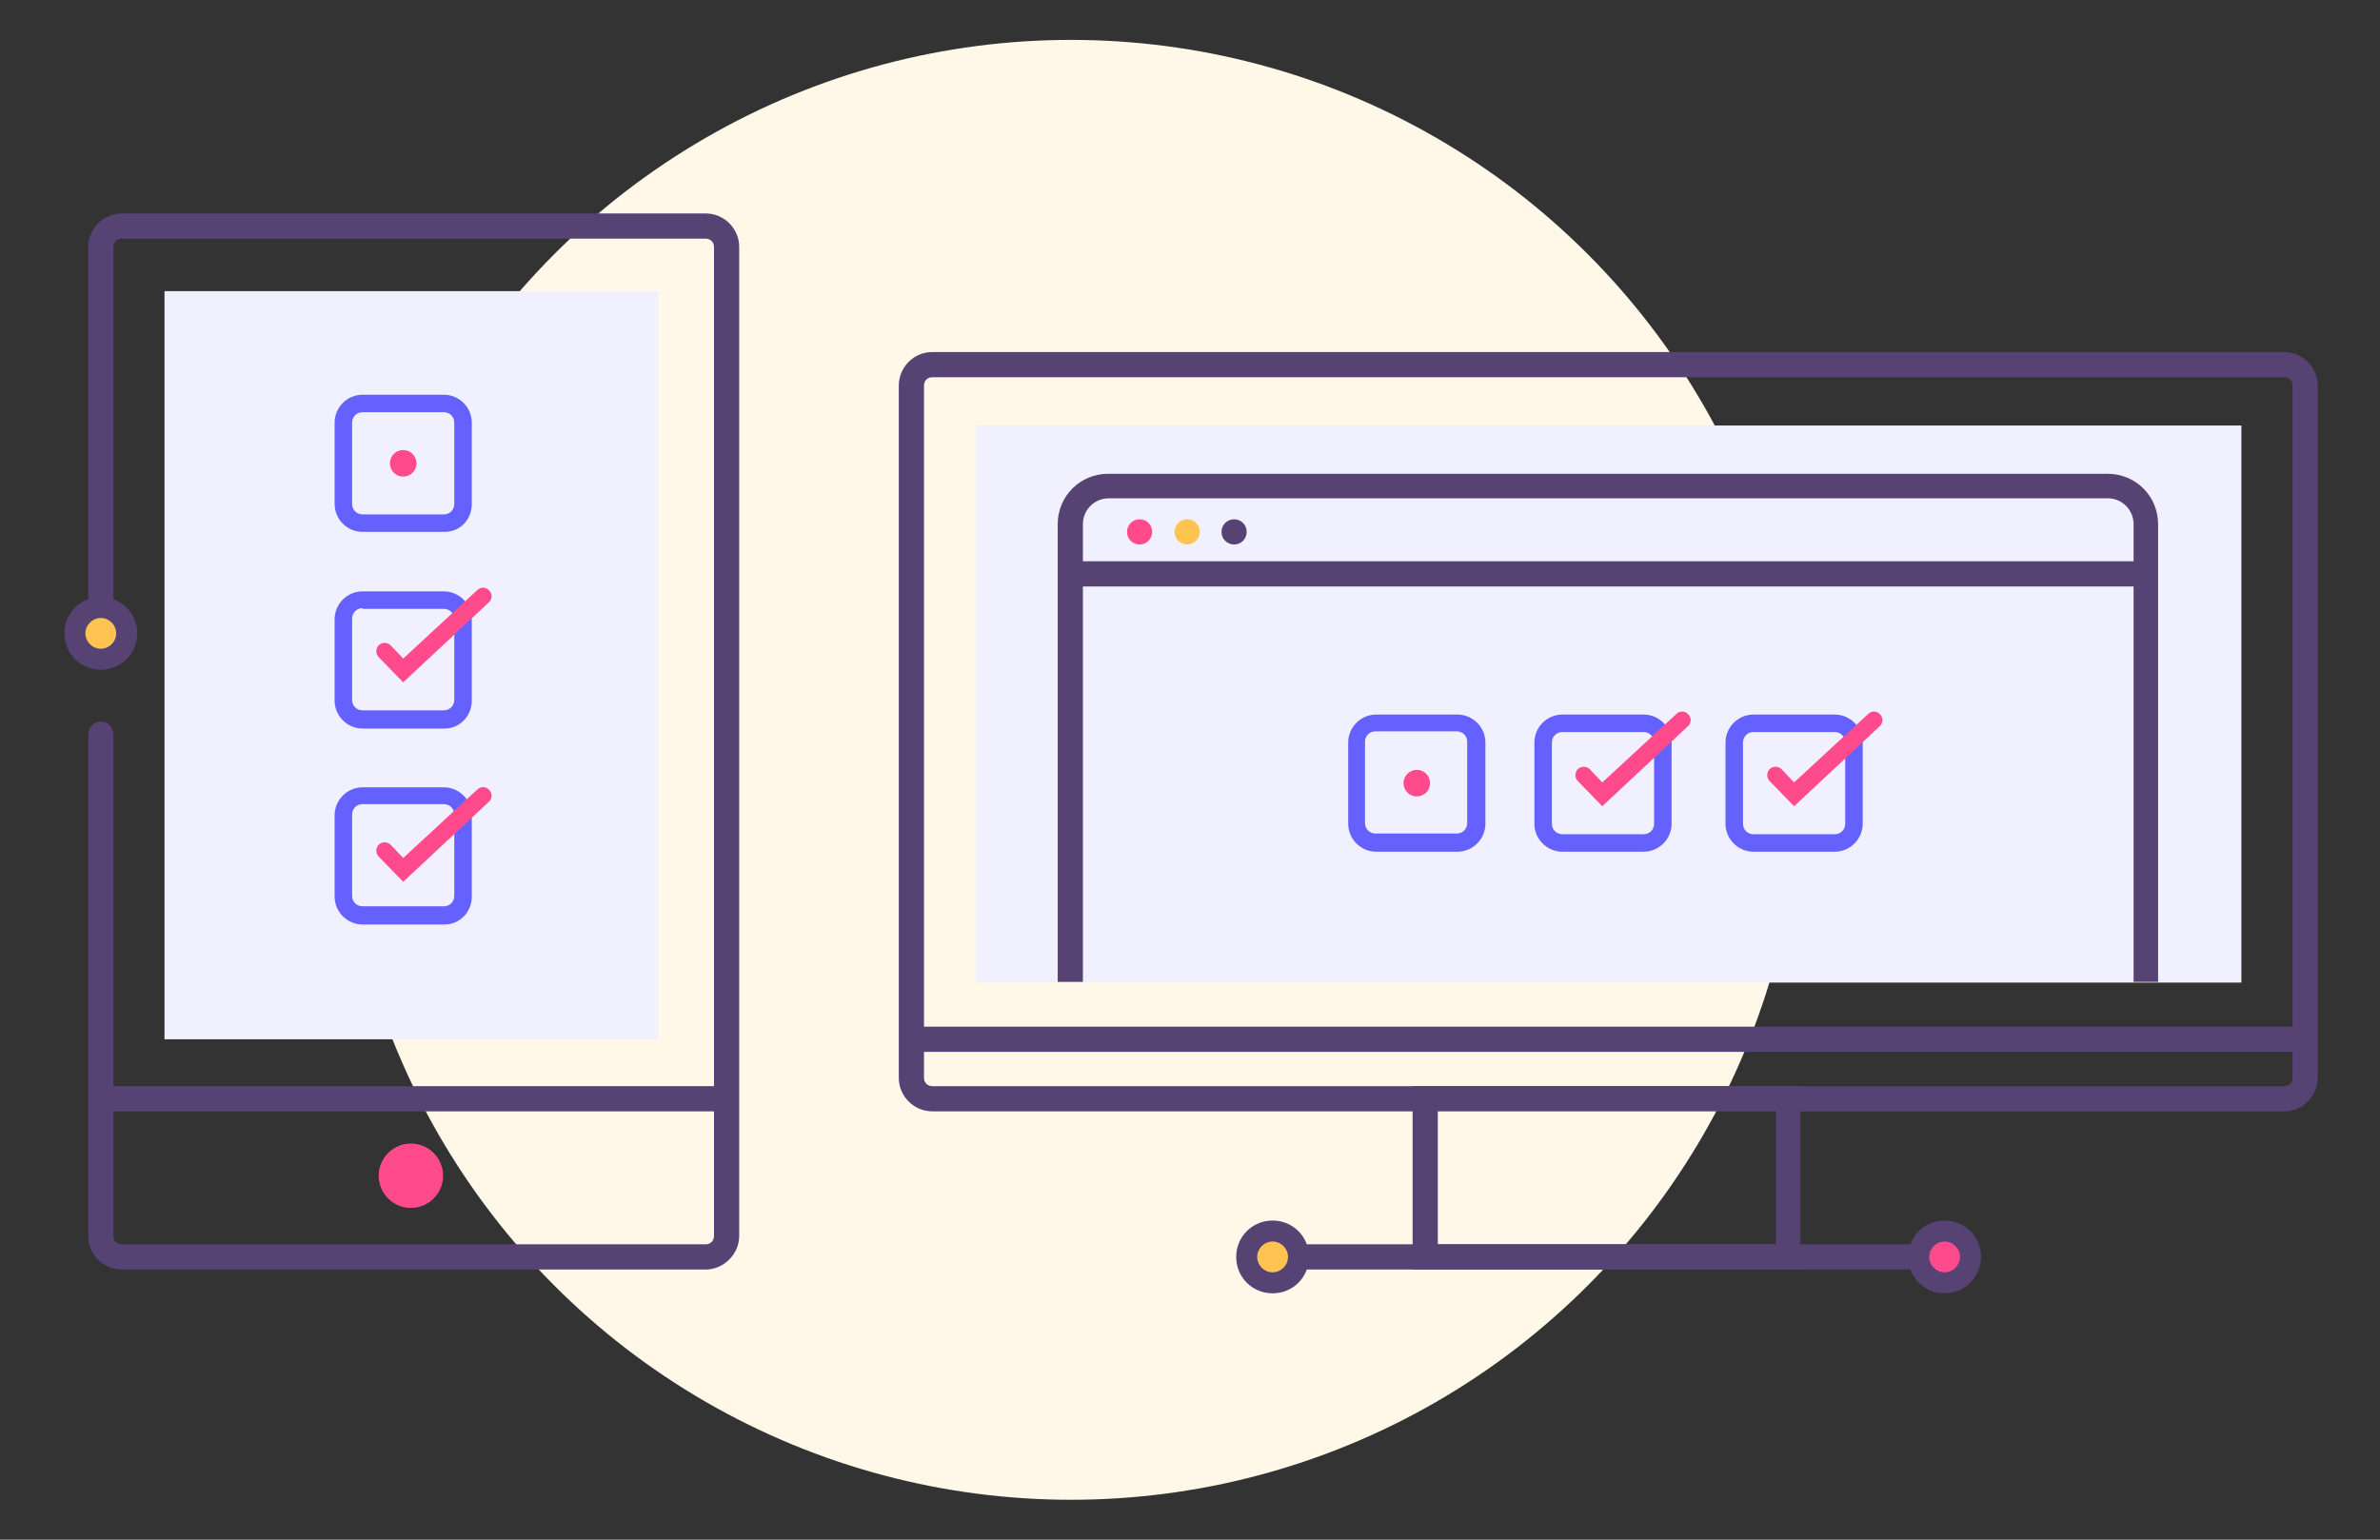 <?xml version="1.0" encoding="utf-8"?>
<!-- Generator: Adobe Illustrator 18.0.0, SVG Export Plug-In . SVG Version: 6.00 Build 0)  -->
<!DOCTYPE svg PUBLIC "-//W3C//DTD SVG 1.1//EN" "http://www.w3.org/Graphics/SVG/1.1/DTD/svg11.dtd">
<svg version="1.1" id="Layer_1" xmlns="http://www.w3.org/2000/svg" xmlns:xlink="http://www.w3.org/1999/xlink" x="0px" y="0px"
	 viewBox="0 0 340 220" enable-background="new 0 0 340 220" xml:space="preserve">
<rect x="0" y="0" width="340" height="220" fill="#333333" stroke="none"/>
<g>
	<circle fill="#FFF7E8" cx="153" cy="110" r="104.3"/>
	<path fill="#564273" d="M100.8,181.4H17.4c-2.6,0-4.8-2.1-4.8-4.8v-71.7c0-1,0.8-1.8,1.8-1.8s1.8,0.8,1.8,1.8v71.7
		c0,0.7,0.5,1.2,1.2,1.2h83.4c0.7,0,1.2-0.5,1.2-1.2V35.3c0-0.7-0.5-1.2-1.2-1.2H17.4c-0.7,0-1.2,0.5-1.2,1.2v55.2
		c0,1-0.8,1.8-1.8,1.8s-1.8-0.8-1.8-1.8V35.3c0-2.6,2.1-4.8,4.8-4.8h83.4c2.6,0,4.8,2.1,4.8,4.8v141.3
		C105.6,179.2,103.4,181.4,100.8,181.4z"/>
	<rect x="14.4" y="155.2" fill="#564273" width="89.4" height="3.6"/>
	<circle fill="#FF4B8B" cx="58.7" cy="168" r="4.6"/>
	<rect x="23.5" y="41.6" fill="#F0F0FF" width="70.5" height="106.9"/>
	<path fill="#564273" d="M326.3,158.8H133.2c-2.6,0-4.8-2.1-4.8-4.8V55.1c0-2.6,2.1-4.8,4.8-4.8h193.1c2.6,0,4.8,2.1,4.8,4.8V154
		C331.1,156.6,329,158.8,326.3,158.8z M133.2,53.9c-0.7,0-1.2,0.5-1.2,1.2V154c0,0.7,0.5,1.2,1.2,1.2h193.1c0.7,0,1.2-0.5,1.2-1.2
		V55.1c0-0.7-0.5-1.2-1.2-1.2H133.2z"/>
	<path fill="#564273" d="M257.2,181.4h-55.4v-26.2h55.4V181.4z M205.4,177.8h48.3v-19.1h-48.3V177.8z"/>
	<path fill="#564273" d="M277.8,181.4h-96c-1,0-1.8-0.8-1.8-1.8s0.8-1.8,1.8-1.8h96c1,0,1.8,0.8,1.8,1.8S278.7,181.4,277.8,181.4z"
		/>
	<rect x="130.2" y="146.7" fill="#564273" width="199.1" height="3.6"/>
	<rect x="139.4" y="60.8" fill="#F0F0FF" width="180.8" height="79.6"/>
	<g>
		<path fill="#FF4B8B" d="M164.6,76c0,1-0.8,1.8-1.8,1.8c-1,0-1.8-0.8-1.8-1.8c0-1,0.8-1.8,1.8-1.8C163.8,74.2,164.6,75,164.6,76
			L164.6,76z"/>
		<path fill="#FFC352" d="M171.4,76c0,1-0.8,1.8-1.8,1.8c-1,0-1.8-0.8-1.8-1.8c0-1,0.8-1.8,1.8-1.8C170.6,74.2,171.4,75,171.4,76
			L171.4,76z M171.4,76"/>
		<path fill="#564273" d="M178.1,76c0,1-0.8,1.8-1.8,1.8c-1,0-1.8-0.8-1.8-1.8c0-1,0.8-1.8,1.8-1.8C177.3,74.2,178.1,75,178.1,76
			L178.1,76z"/>
	</g>
	<path fill="#564273" d="M308.4,140.3h-3.6V74.9c0-2-1.6-3.7-3.7-3.7H158.4c-2,0-3.7,1.6-3.7,3.7v65.4h-3.6V74.9
		c0-4,3.2-7.2,7.2-7.2h142.8c4,0,7.2,3.2,7.2,7.2V140.3z"/>
	<rect x="153" y="80.2" fill="#564273" width="153.6" height="3.6"/>
	<g>
		<path fill="#6461FF" d="M63.5,76H51.8c-2.2,0-4-1.8-4-4V60.4c0-2.2,1.8-4,4-4h11.6c2.2,0,4,1.8,4,4v11.6
			C67.4,74.3,65.7,76,63.5,76z M51.8,58.9c-0.9,0-1.5,0.7-1.5,1.5v11.6c0,0.9,0.7,1.5,1.5,1.5h11.6c0.9,0,1.5-0.7,1.5-1.5V60.4
			c0-0.9-0.7-1.5-1.5-1.5H51.8z"/>
		<path fill="#6461FF" d="M63.5,104.1H51.8c-2.2,0-4-1.8-4-4V88.5c0-2.2,1.8-4,4-4h11.6c2.2,0,4,1.8,4,4v11.6
			C67.4,102.3,65.7,104.1,63.5,104.1z M51.8,86.9c-0.9,0-1.5,0.7-1.5,1.5v11.6c0,0.9,0.7,1.5,1.5,1.5h11.6c0.9,0,1.5-0.7,1.5-1.5
			V88.5c0-0.9-0.7-1.5-1.5-1.5H51.8z"/>
		<path fill="#6461FF" d="M63.5,132.1H51.8c-2.2,0-4-1.8-4-4v-11.6c0-2.2,1.8-4,4-4h11.6c2.2,0,4,1.8,4,4v11.6
			C67.4,130.3,65.7,132.1,63.5,132.1z M51.8,114.9c-0.9,0-1.5,0.7-1.5,1.5v11.6c0,0.9,0.7,1.5,1.5,1.5h11.6c0.9,0,1.5-0.7,1.5-1.5
			v-11.6c0-0.9-0.7-1.5-1.5-1.5H51.8z"/>
		<circle fill="#FF4B8B" cx="57.6" cy="66.2" r="1.9"/>
		<path fill="#FF4B8B" d="M57.6,97.5l-3.5-3.6c-0.5-0.5-0.4-1.3,0-1.7c0.5-0.5,1.3-0.4,1.7,0l1.8,1.9l10.6-9.8
			c0.5-0.5,1.3-0.4,1.7,0.1c0.5,0.5,0.4,1.3-0.1,1.7L57.6,97.5z"/>
		<path fill="#FF4B8B" d="M57.6,126l-3.5-3.6c-0.5-0.5-0.4-1.3,0-1.7c0.5-0.5,1.3-0.4,1.7,0l1.8,1.9l10.6-9.8
			c0.5-0.5,1.3-0.4,1.7,0.1c0.5,0.5,0.4,1.3-0.1,1.7L57.6,126z"/>
	</g>
	<g>
		<path fill="#6461FF" d="M208.2,121.7h-11.6c-2.2,0-4-1.8-4-4v-11.6c0-2.2,1.8-4,4-4h11.6c2.2,0,4,1.8,4,4v11.6
			C212.2,119.9,210.4,121.7,208.2,121.7z M196.5,104.5c-0.9,0-1.5,0.7-1.5,1.5v11.6c0,0.9,0.7,1.5,1.5,1.5h11.6
			c0.9,0,1.5-0.7,1.5-1.5v-11.6c0-0.9-0.7-1.5-1.5-1.5H196.5z"/>
		<path fill="#6461FF" d="M234.8,121.7h-11.6c-2.2,0-4-1.8-4-4v-11.6c0-2.2,1.8-4,4-4h11.6c2.2,0,4,1.8,4,4v11.6
			C238.8,119.9,237,121.7,234.8,121.7z M223.2,104.6c-0.9,0-1.5,0.7-1.5,1.5v11.6c0,0.9,0.7,1.5,1.5,1.5h11.6c0.9,0,1.5-0.7,1.5-1.5
			v-11.6c0-0.9-0.7-1.5-1.5-1.5H223.2z"/>
		<circle fill="#FF4B8B" cx="202.4" cy="111.9" r="1.9"/>
		<path fill="#FF4B8B" d="M228.9,115.2l-3.5-3.6c-0.5-0.5-0.4-1.3,0-1.7c0.5-0.5,1.3-0.4,1.7,0l1.8,1.9l10.6-9.8
			c0.5-0.5,1.3-0.4,1.7,0.1c0.5,0.5,0.4,1.3-0.1,1.7L228.9,115.2z"/>
		<path fill="#6461FF" d="M262.1,121.7h-11.6c-2.2,0-4-1.8-4-4v-11.6c0-2.2,1.8-4,4-4h11.6c2.2,0,4,1.8,4,4v11.6
			C266.1,119.9,264.3,121.7,262.1,121.7z M250.5,104.6c-0.9,0-1.5,0.7-1.5,1.5v11.6c0,0.9,0.7,1.5,1.5,1.5h11.6
			c0.9,0,1.5-0.7,1.5-1.5v-11.6c0-0.9-0.7-1.5-1.5-1.5H250.5z"/>
		<path fill="#FF4B8B" d="M256.3,115.2l-3.5-3.6c-0.5-0.5-0.4-1.3,0-1.7c0.5-0.5,1.3-0.4,1.7,0l1.8,1.9l10.6-9.8
			c0.5-0.5,1.3-0.4,1.7,0.1c0.5,0.5,0.4,1.3-0.1,1.7L256.3,115.2z"/>
	</g>
	<g>
		<circle fill="#FFC352" cx="181.8" cy="179.6" r="3.7"/>
		<path fill="#564273" d="M181.8,184.8c-2.9,0-5.2-2.3-5.2-5.2c0-2.9,2.3-5.2,5.2-5.2c2.9,0,5.2,2.3,5.2,5.2
			C187,182.5,184.7,184.8,181.8,184.8z M181.8,177.4c-1.2,0-2.2,1-2.2,2.2c0,1.2,1,2.2,2.2,2.2c1.2,0,2.2-1,2.2-2.2
			C184,178.4,183,177.4,181.8,177.4z"/>
	</g>
	<g>
		<circle fill="#FF4B8B" cx="277.8" cy="179.6" r="3.7"/>
		<path fill="#564273" d="M277.8,184.8c-2.9,0-5.2-2.3-5.2-5.2c0-2.9,2.3-5.2,5.2-5.2s5.2,2.3,5.2,5.2
			C283,182.5,280.6,184.8,277.8,184.8z M277.8,177.4c-1.2,0-2.2,1-2.2,2.2c0,1.2,1,2.2,2.2,2.2s2.2-1,2.2-2.2
			C280,178.4,279,177.4,277.8,177.4z"/>
	</g>
	<g>
		<circle fill="#FFC352" cx="14.4" cy="90.5" r="3.7"/>
		<path fill="#564273" d="M14.4,95.7c-2.9,0-5.2-2.3-5.2-5.2s2.3-5.2,5.2-5.2s5.2,2.3,5.2,5.2S17.3,95.7,14.4,95.7z M14.4,88.3
			c-1.2,0-2.2,1-2.2,2.2s1,2.2,2.2,2.2s2.2-1,2.2-2.2S15.6,88.3,14.4,88.3z"/>
	</g>
</g>
</svg>
